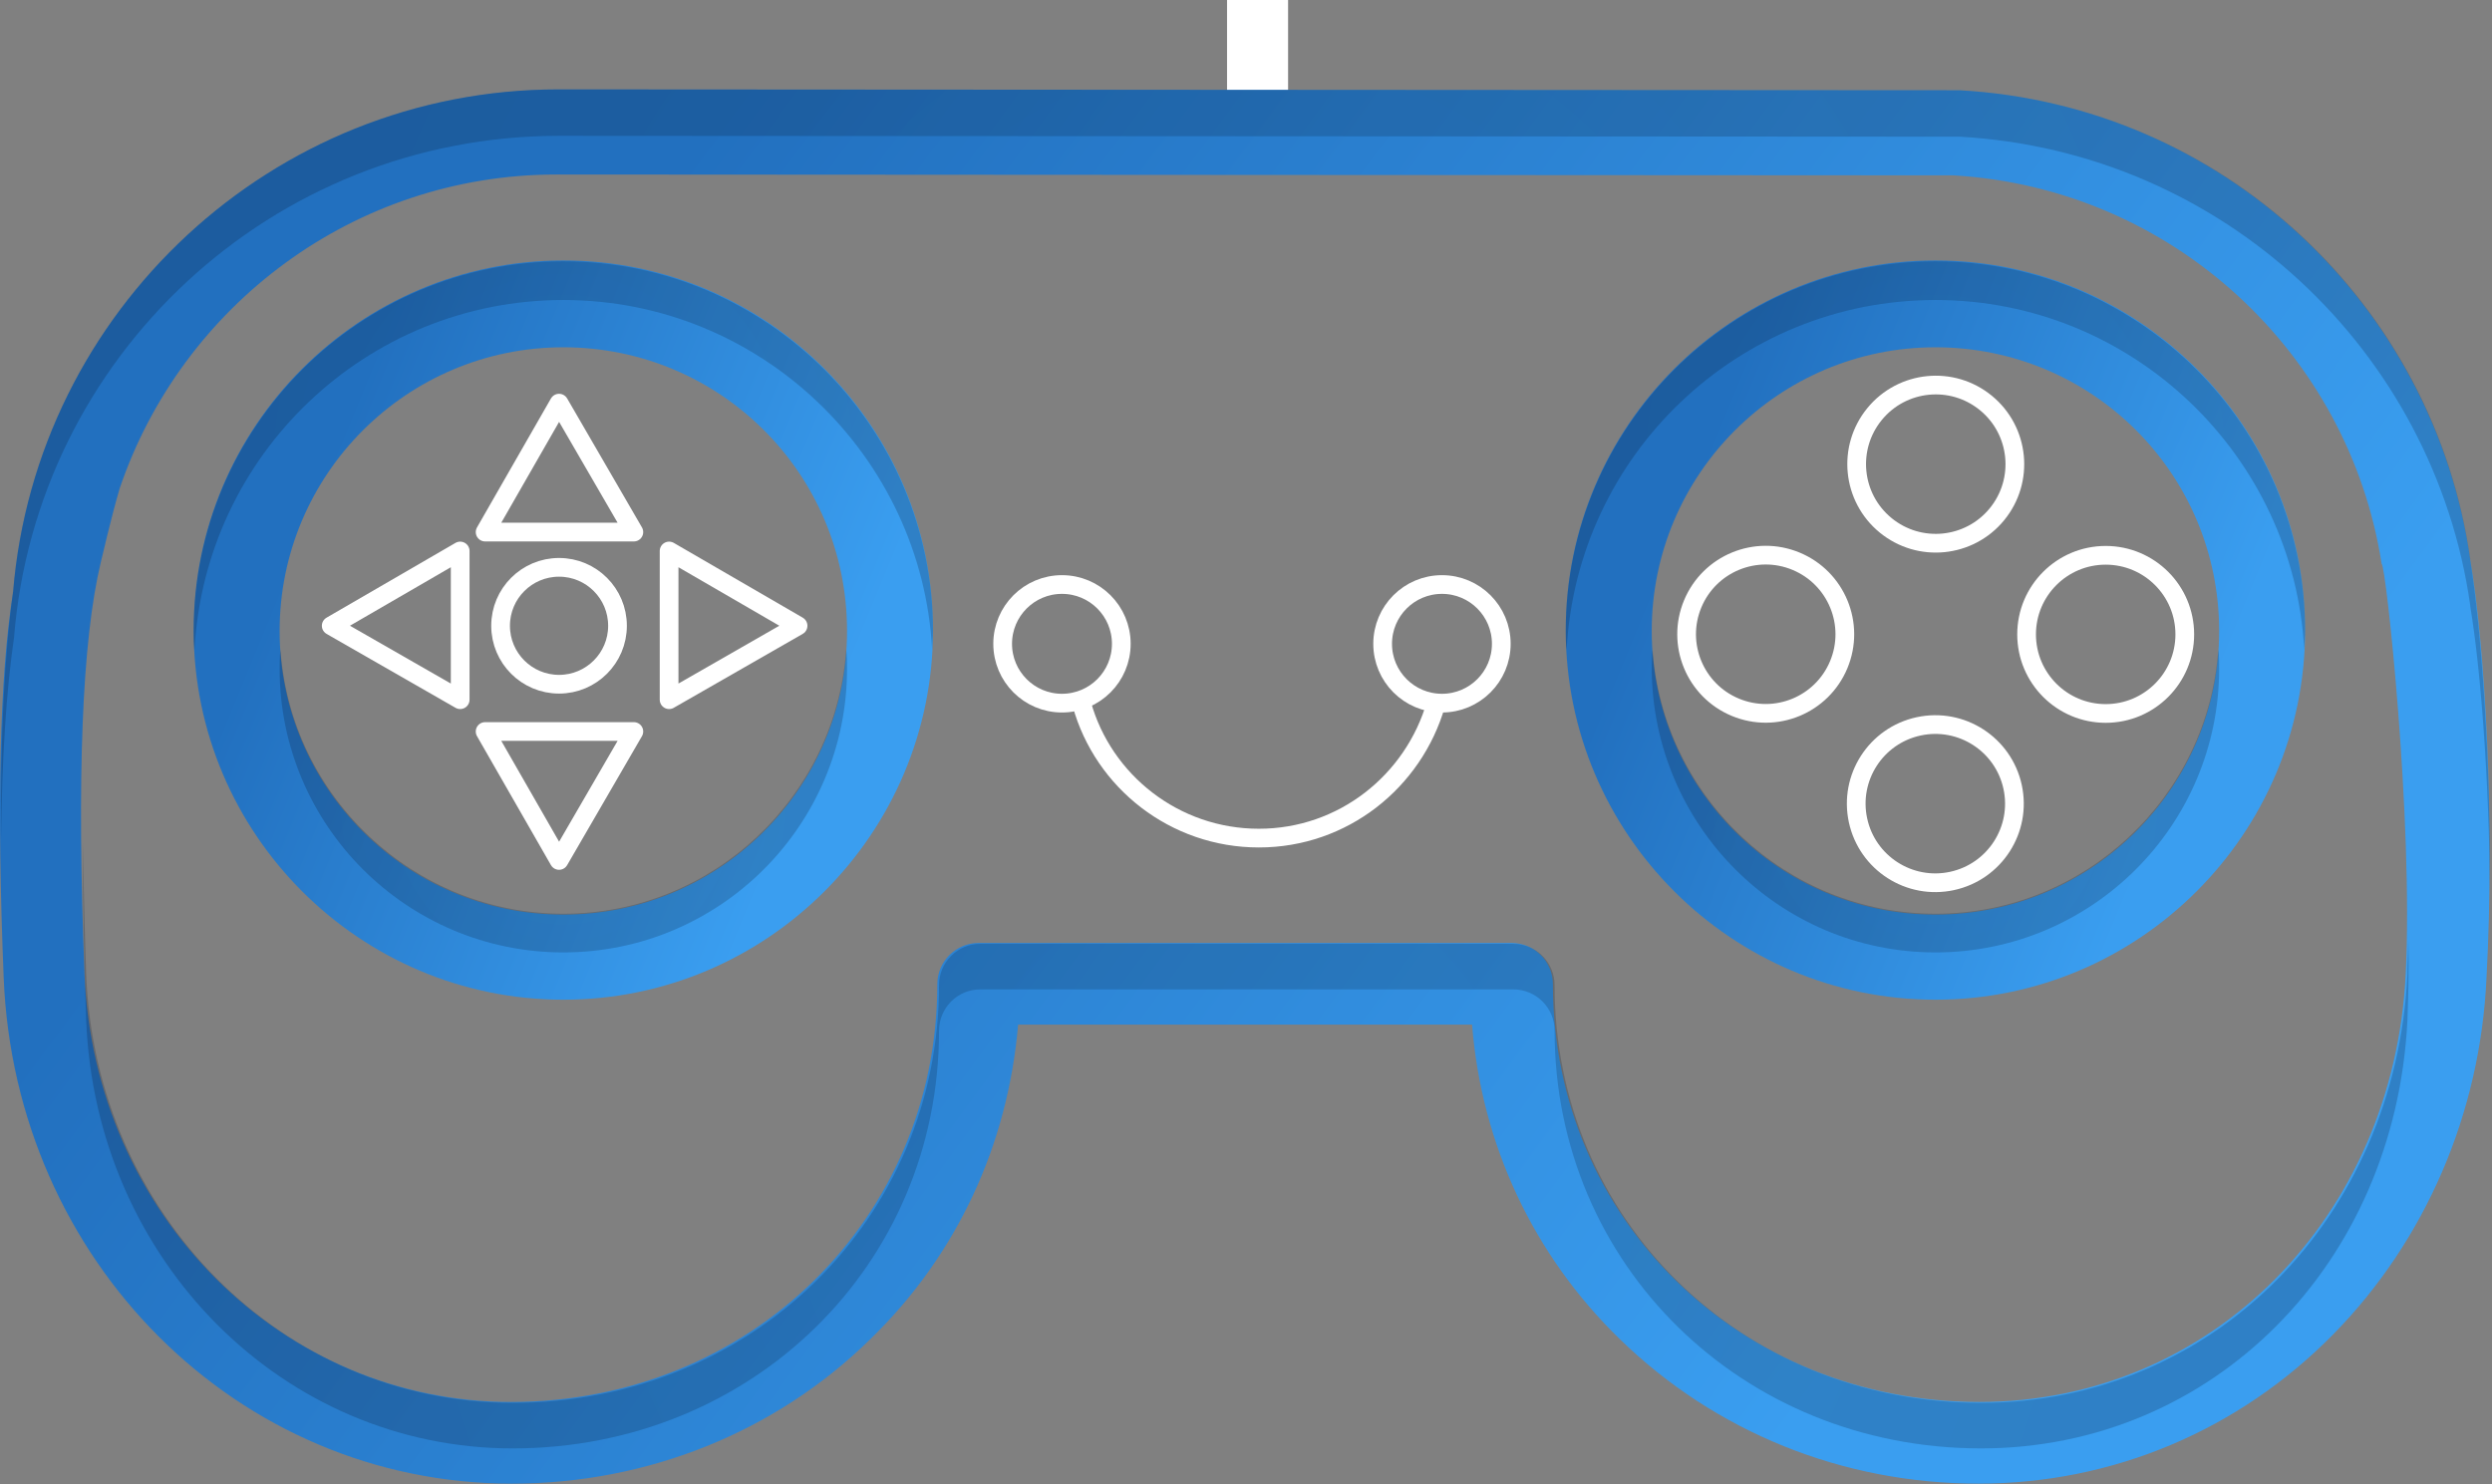 <svg width="799" height="476" viewBox="0 0 799 476" fill="none" xmlns="http://www.w3.org/2000/svg">
<rect x="0" y="0" width="799" height="476" fill="#808080" stroke="none"/>
<path d="M340.498 225.481C351.002 225.481 359.518 216.965 359.518 206.461C359.518 195.957 351.002 187.441 340.498 187.441C329.994 187.441 321.479 195.957 321.479 206.461C321.479 216.965 329.994 225.481 340.498 225.481Z" stroke="white" stroke-width="6" stroke-miterlimit="10" stroke-linecap="round" stroke-linejoin="round"/>
<path d="M462.332 225.481C472.836 225.481 481.352 216.965 481.352 206.461C481.352 195.957 472.836 187.441 462.332 187.441C451.828 187.441 443.312 195.957 443.312 206.461C443.312 216.965 451.828 225.481 462.332 225.481Z" stroke="white" stroke-width="6" stroke-miterlimit="10" stroke-linecap="round" stroke-linejoin="round"/>
<path d="M346.836 225.758C353.727 250.566 376.606 268.759 403.619 268.759C430.632 268.759 453.235 250.566 460.402 225.758" stroke="white" stroke-width="6" stroke-miterlimit="10" stroke-linecap="round" stroke-linejoin="round"/>
<path d="M640.27 164.915C649.148 154.083 647.564 138.104 636.732 129.226C625.901 120.348 609.922 121.932 601.044 132.764C592.166 143.596 593.75 159.574 604.582 168.452C615.414 177.331 631.392 175.747 640.27 164.915Z" stroke="white" stroke-width="6" stroke-miterlimit="10" stroke-linecap="round" stroke-linejoin="round"/>
<path d="M625.884 282.5C639.572 279.535 648.264 266.035 645.299 252.347C642.334 238.66 628.835 229.967 615.147 232.932C601.459 235.897 592.767 249.397 595.732 263.085C598.697 276.772 612.197 285.465 625.884 282.5Z" stroke="white" stroke-width="6" stroke-miterlimit="10" stroke-linecap="round" stroke-linejoin="round"/>
<path d="M589.545 213.149C594.934 200.222 588.823 185.373 575.896 179.984C562.969 174.594 548.12 180.705 542.731 193.632C537.342 206.559 543.452 221.408 556.379 226.797C569.307 232.187 584.155 226.076 589.545 213.149Z" stroke="white" stroke-width="6" stroke-miterlimit="10" stroke-linecap="round" stroke-linejoin="round"/>
<path d="M675.139 228.791C689.144 228.791 700.498 217.437 700.498 203.432C700.498 189.426 689.144 178.072 675.139 178.072C661.133 178.072 649.779 189.426 649.779 203.432C649.779 217.437 661.133 228.791 675.139 228.791Z" stroke="white" stroke-width="6" stroke-miterlimit="10" stroke-linecap="round" stroke-linejoin="round"/>
<path d="M412.993 0H393.422V33.078H412.993V0Z" fill="white"/>
<path d="M155.541 170.628L179.247 129.281L203.228 170.628H155.541Z" stroke="white" stroke-width="6" stroke-miterlimit="10" stroke-linecap="round" stroke-linejoin="round"/>
<path d="M203.228 234.576L179.247 275.923L155.541 234.576H203.228Z" stroke="white" stroke-width="6" stroke-miterlimit="10" stroke-linecap="round" stroke-linejoin="round"/>
<path d="M147.546 224.376L106.199 200.671L147.546 176.689V224.376Z" stroke="white" stroke-width="6" stroke-miterlimit="10" stroke-linecap="round" stroke-linejoin="round"/>
<path d="M214.531 176.689L255.878 200.671L214.531 224.376V176.689Z" stroke="white" stroke-width="6" stroke-miterlimit="10" stroke-linecap="round" stroke-linejoin="round"/>
<path d="M179.244 219.416C189.596 219.416 197.988 211.024 197.988 200.672C197.988 190.32 189.596 181.928 179.244 181.928C168.892 181.928 160.5 190.32 160.5 200.672C160.5 211.024 168.892 219.416 179.244 219.416Z" stroke="white" stroke-width="6" stroke-miterlimit="10" stroke-linecap="round" stroke-linejoin="round"/>
<path d="M792.007 179.45C792.007 179.175 792.007 179.175 792.007 179.45C780.43 97.859 712.621 33.633 628.273 28.948H627.997L178.969 28.672C87.179 28.672 11.652 99.789 4.21 189.649C-0.201 218.041 -1.028 258.01 1.178 313.415C4.761 404.378 76.153 475.77 164.085 475.77C207.637 475.77 248.708 459.231 279.029 429.462C306.869 402.448 323.132 367.166 326.44 328.575H471.982C475.014 366.89 491.552 402.448 519.393 429.462C549.989 459.231 590.785 475.77 634.337 475.77C677.338 475.77 717.858 458.68 748.179 427.808C777.673 397.762 795.315 356.967 797.244 313.415C800.001 262.696 796.693 206.464 792.007 179.45ZM771.333 312.312C767.474 390.596 708.762 449.584 634.613 449.584C557.983 449.584 497.892 390.871 497.892 315.62C497.892 308.453 492.104 302.389 484.661 302.389H313.76C306.594 302.389 300.529 308.177 300.529 315.62C300.529 390.596 240.439 449.584 163.809 449.584C90.211 449.584 30.12 389.217 27.088 312.312C24.608 249.189 26.261 205.637 32.326 180.277C32.326 180.277 35.909 164.841 38.39 156.572C58.236 98.135 113.366 55.961 178.418 55.961L626.343 56.236C696.633 60.371 753.141 113.295 763.615 180.829C764.994 181.104 773.814 263.247 771.333 312.312Z" fill="url(#paint0_linear_361_693)"/>
<g opacity="0.2">
<path d="M0.351 269.311C0.627 242.849 2.005 221.624 4.486 204.534C11.652 114.398 87.18 43.557 179.245 43.557L627.998 43.832H628.273C712.621 48.518 780.43 112.468 792.007 194.06C792.007 194.06 792.007 194.06 792.007 194.335C795.315 214.182 798.072 249.189 798.347 286.401C798.623 243.952 795.591 201.778 792.007 179.45C792.007 179.45 792.007 179.45 792.007 179.175C780.43 97.584 712.621 33.633 628.273 28.948H627.998L178.97 28.672C87.18 28.672 11.652 99.789 4.21 189.649C1.454 209.772 0.075 235.958 0.351 269.311Z" fill="url(#paint1_radial_361_693)"/>
<path d="M27.638 327.197C30.67 404.103 90.761 464.469 164.358 464.469C240.988 464.469 301.079 405.757 301.079 330.505C301.079 323.338 306.867 317.274 314.31 317.274H485.211C492.377 317.274 498.442 323.063 498.442 330.505C498.442 405.481 558.533 464.469 635.162 464.469C709.311 464.469 768.024 405.481 771.883 327.197C772.158 319.204 772.434 310.383 772.158 301.287C772.158 305.146 771.883 309.005 771.883 312.588C768.024 390.872 709.311 449.86 635.162 449.86C558.533 449.86 498.442 391.147 498.442 315.896C498.442 308.729 492.653 302.665 485.211 302.665H314.31C307.143 302.665 301.079 308.453 301.079 315.896C301.079 390.872 240.988 449.86 164.358 449.86C90.761 449.86 30.67 389.494 27.638 312.588C27.086 297.152 26.811 283.094 26.535 270.139C26.535 286.677 26.811 305.697 27.638 327.197Z" fill="url(#paint2_radial_361_693)"/>
</g>
<path d="M180.62 320.582C115.292 320.582 62.092 267.382 62.092 202.054C62.092 136.725 115.292 83.526 180.62 83.526C245.948 83.526 299.148 136.725 299.148 202.054C299.148 267.382 245.948 320.582 180.62 320.582ZM180.62 111.366C130.452 111.366 89.656 152.162 89.656 202.329C89.656 252.497 130.452 293.293 180.62 293.293C230.787 293.293 271.583 252.497 271.583 202.329C271.583 151.886 230.787 111.366 180.62 111.366Z" fill="url(#paint3_linear_361_693)"/>
<g opacity="0.2">
<path d="M180.62 96.205C243.743 96.205 295.564 146.097 298.872 208.393C298.872 206.464 299.148 204.258 299.148 202.329C299.148 137.001 245.948 83.801 180.62 83.801C115.292 83.801 62.092 137.001 62.092 202.329C62.092 204.534 62.092 206.464 62.367 208.393C65.675 145.821 117.497 96.205 180.62 96.205Z" fill="url(#paint4_radial_361_693)"/>
<path d="M180.62 305.418C230.787 305.418 271.583 264.623 271.583 214.455C271.583 212.25 271.583 210.32 271.307 208.391C267.999 255.526 228.582 293.014 180.62 293.014C132.657 293.014 93.24 255.526 89.932 208.391C89.656 210.32 89.656 212.525 89.656 214.455C89.656 264.623 130.452 305.418 180.62 305.418Z" fill="url(#paint5_radial_361_693)"/>
</g>
<path d="M620.549 320.581C555.221 320.581 502.021 267.382 502.021 202.053C502.021 136.725 555.221 83.525 620.549 83.525C685.878 83.525 739.077 136.725 739.077 202.053C739.077 267.382 685.878 320.581 620.549 320.581ZM620.549 111.366C570.382 111.366 529.586 152.161 529.586 202.329C529.586 252.497 570.382 293.292 620.549 293.292C670.717 293.292 711.513 252.497 711.513 202.329C711.513 151.886 670.717 111.366 620.549 111.366Z" fill="url(#paint6_linear_361_693)"/>
<g opacity="0.2">
<path d="M620.549 96.205C683.672 96.205 735.494 146.097 738.802 208.393C738.802 206.464 739.077 204.258 739.077 202.329C739.077 137.001 685.878 83.801 620.549 83.801C555.221 83.801 502.021 137.001 502.021 202.329C502.021 204.534 502.022 206.464 502.297 208.393C505.605 145.821 557.426 96.205 620.549 96.205Z" fill="url(#paint7_radial_361_693)"/>
<path d="M620.549 305.418C670.717 305.418 711.513 264.623 711.513 214.455C711.513 212.25 711.513 210.32 711.237 208.391C707.929 255.526 668.512 293.014 620.549 293.014C572.587 293.014 533.169 255.526 529.862 208.391C529.586 210.32 529.586 212.525 529.586 214.455C529.862 264.623 570.382 305.418 620.549 305.418Z" fill="url(#paint8_radial_361_693)"/>
</g>
<defs>
<linearGradient id="paint0_linear_361_693" x1="234.537" y1="28.672" x2="661.465" y2="342.996" gradientUnits="userSpaceOnUse">
<stop stop-color="#2270BF"/>
<stop offset="1" stop-color="#3A9EF0"/>
</linearGradient>
<radialGradient id="paint1_radial_361_693" cx="0" cy="0" r="1" gradientUnits="userSpaceOnUse" gradientTransform="translate(399.413 157.439) scale(296.5 296.5)">
<stop stop-color="#032340"/>
<stop offset="1" stop-color="#030C1D"/>
</radialGradient>
<radialGradient id="paint2_radial_361_693" cx="0" cy="0" r="1" gradientUnits="userSpaceOnUse" gradientTransform="translate(399.235 367.057) scale(272.277 272.277)">
<stop stop-color="#032340"/>
<stop offset="1" stop-color="#030C1D"/>
</radialGradient>
<linearGradient id="paint3_linear_361_693" x1="131.742" y1="83.526" x2="298.838" y2="152.431" gradientUnits="userSpaceOnUse">
<stop stop-color="#2270BF"/>
<stop offset="1" stop-color="#3A9EF0"/>
</linearGradient>
<radialGradient id="paint4_radial_361_693" cx="0" cy="0" r="1" gradientUnits="userSpaceOnUse" gradientTransform="translate(180.647 146.008) scale(94.64 94.64)">
<stop stop-color="#032340"/>
<stop offset="1" stop-color="#030C1D"/>
</radialGradient>
<radialGradient id="paint5_radial_361_693" cx="0" cy="0" r="1" gradientUnits="userSpaceOnUse" gradientTransform="translate(180.647 256.87) scale(72.854 72.854)">
<stop stop-color="#032340"/>
<stop offset="1" stop-color="#030C1D"/>
</radialGradient>
<linearGradient id="paint6_linear_361_693" x1="571.672" y1="83.525" x2="738.767" y2="152.431" gradientUnits="userSpaceOnUse">
<stop stop-color="#2270BF"/>
<stop offset="1" stop-color="#3A9EF0"/>
</linearGradient>
<radialGradient id="paint7_radial_361_693" cx="0" cy="0" r="1" gradientUnits="userSpaceOnUse" gradientTransform="translate(620.604 146.008) scale(94.639 94.639)">
<stop stop-color="#032340"/>
<stop offset="1" stop-color="#030C1D"/>
</radialGradient>
<radialGradient id="paint8_radial_361_693" cx="0" cy="0" r="1" gradientUnits="userSpaceOnUse" gradientTransform="translate(620.604 256.87) scale(72.853 72.853)">
<stop stop-color="#032340"/>
<stop offset="1" stop-color="#030C1D"/>
</radialGradient>
</defs>
</svg>
